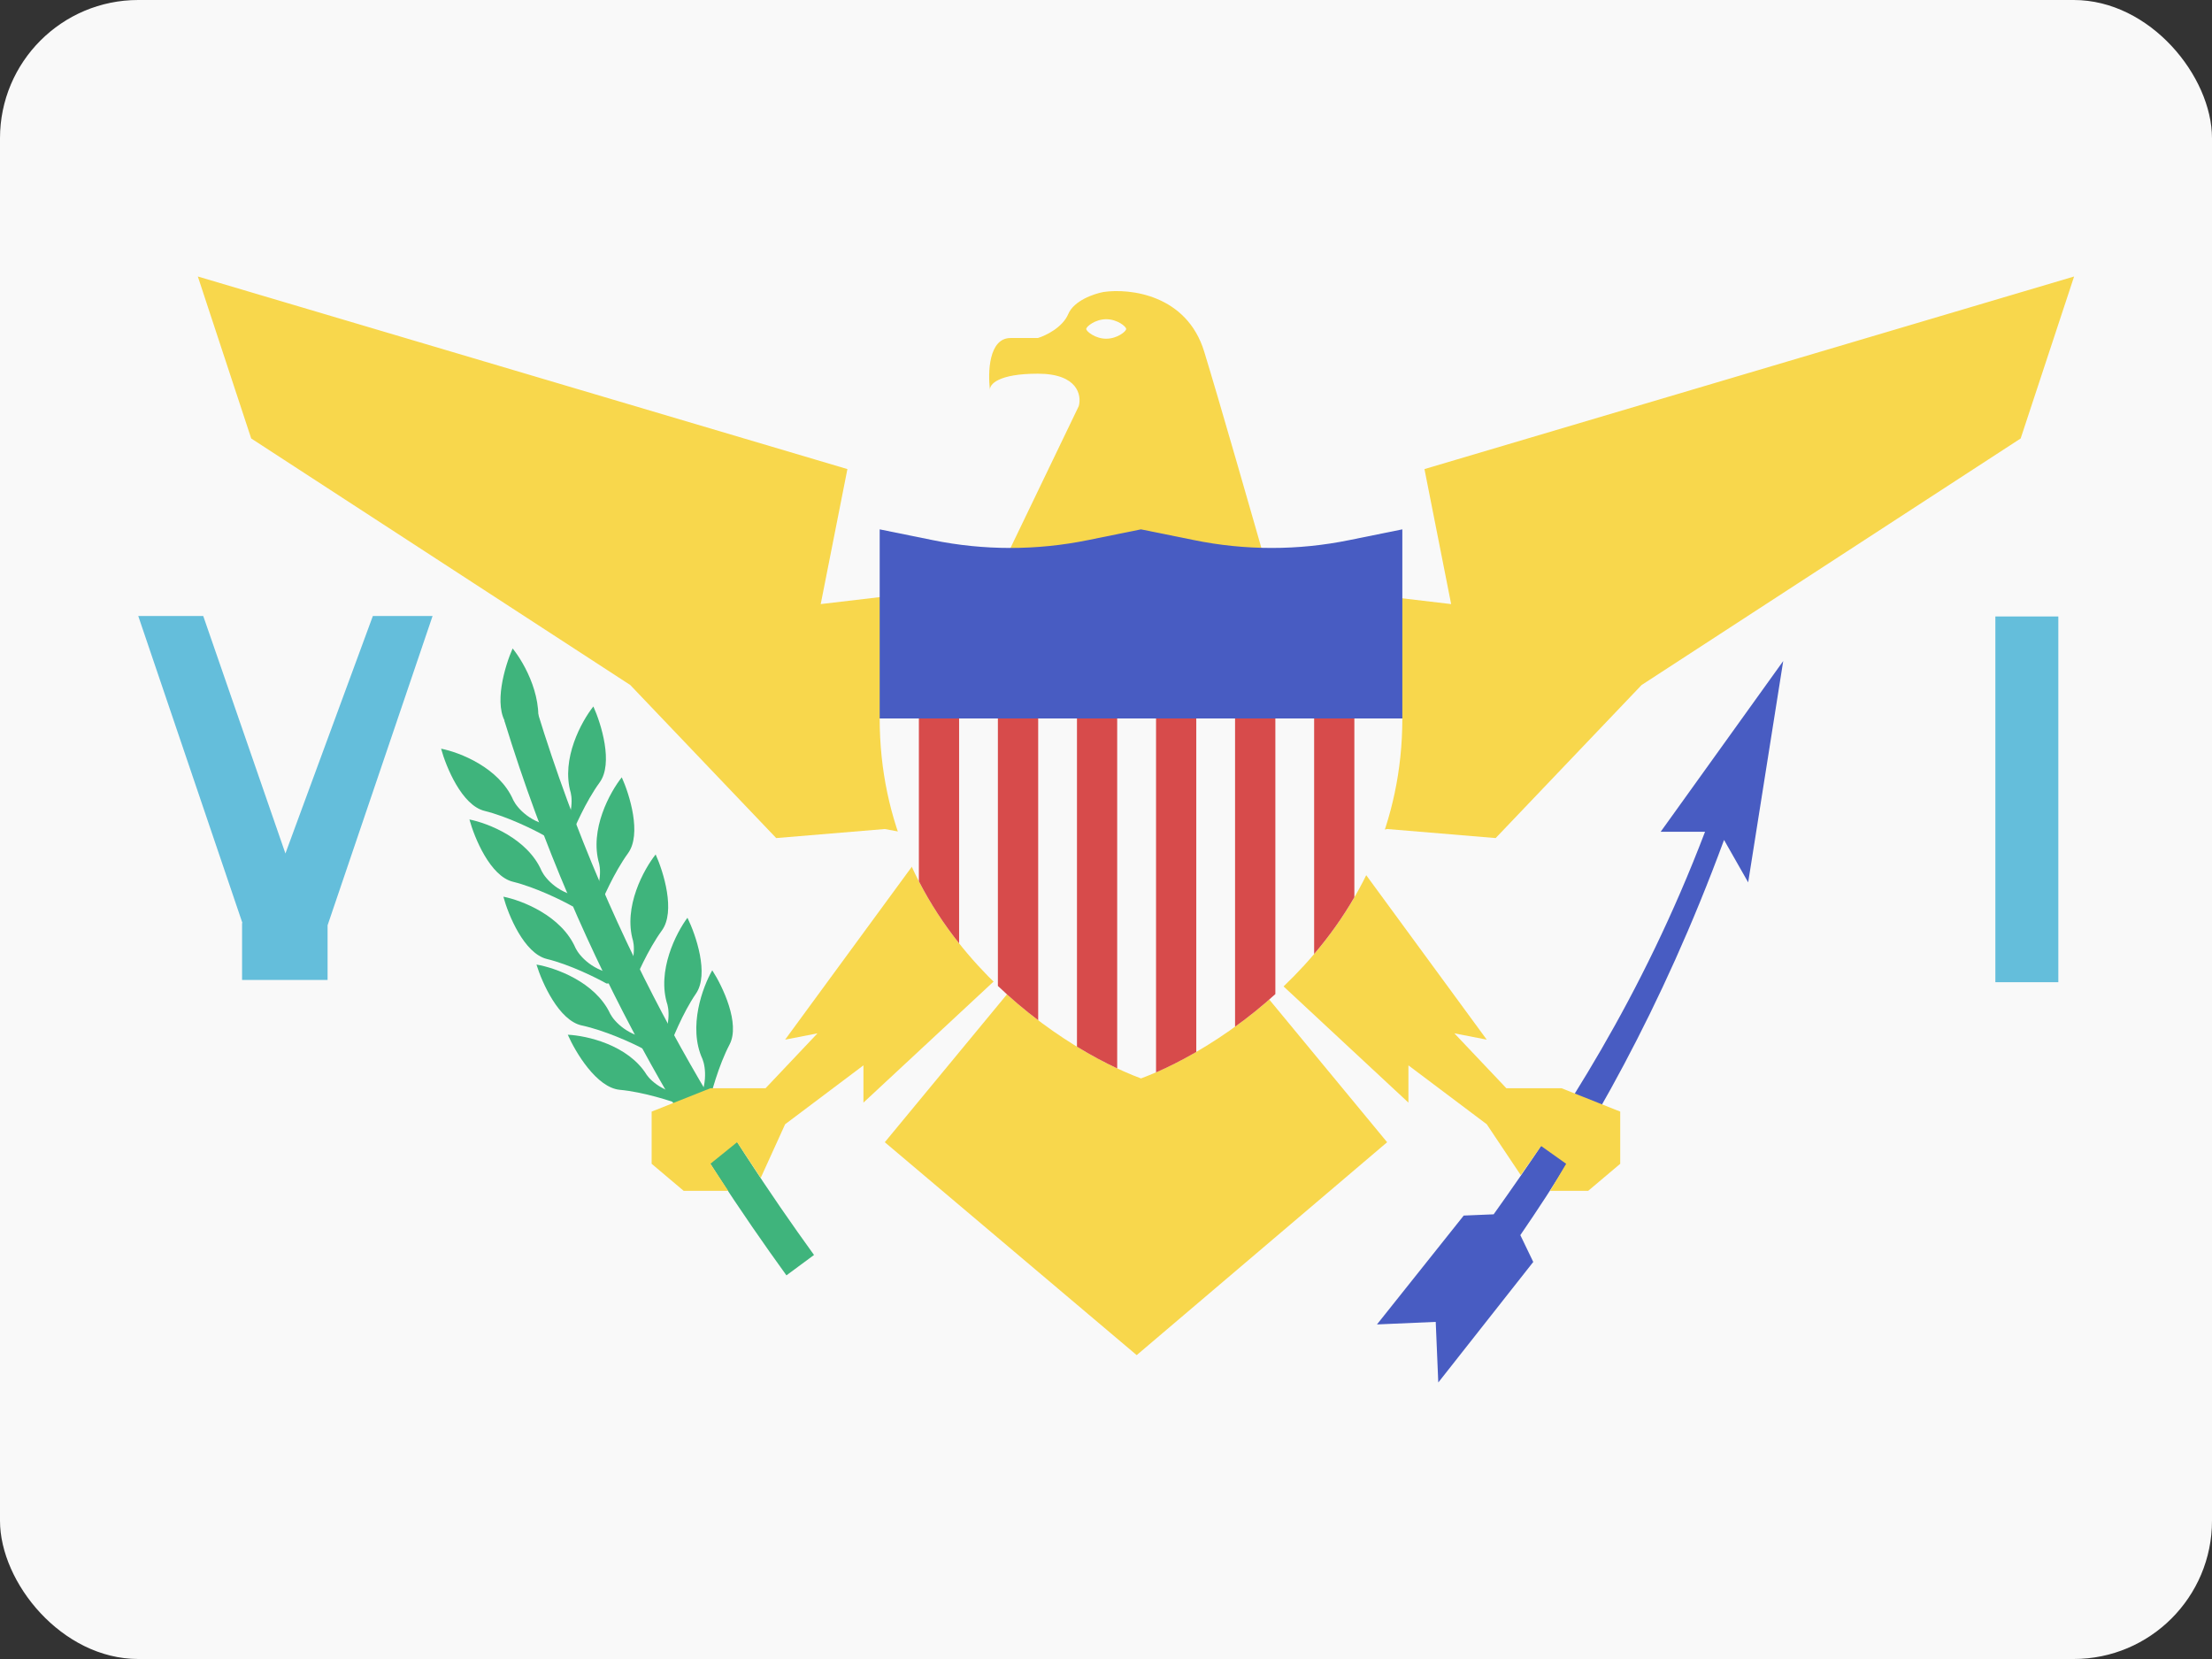 <svg width="32" height="24" viewBox="0 0 32 24" fill="none" xmlns="http://www.w3.org/2000/svg">
<rect x="0" y="0" width="32" height="24" fill="#333333" stroke="none"/>
<rect width="32" height="24" rx="2" fill="#F9F9F9"/>
<path d="M7.426 11.576C7.223 11.104 6.645 10.882 6.381 10.831C6.454 11.097 6.682 11.651 7.01 11.731C7.339 11.812 7.721 12.002 7.871 12.086C7.902 12.093 7.977 12.076 8.031 11.954C7.679 11.918 7.481 11.687 7.426 11.576Z" fill="#3FB47C"/>
<path d="M8.257 11.47C8.113 10.977 8.415 10.432 8.584 10.22C8.698 10.472 8.875 11.044 8.675 11.319C8.474 11.595 8.302 11.989 8.241 12.151C8.221 12.176 8.153 12.212 8.034 12.153C8.281 11.897 8.286 11.591 8.257 11.47Z" fill="#3FB47C"/>
<path d="M7.836 12.601C7.634 12.129 7.055 11.907 6.791 11.855C6.864 12.122 7.092 12.676 7.421 12.756C7.749 12.837 8.132 13.026 8.282 13.111C8.313 13.118 8.388 13.101 8.441 12.979C8.089 12.943 7.891 12.712 7.836 12.601Z" fill="#3FB47C"/>
<path d="M8.668 12.495C8.523 12.002 8.826 11.457 8.995 11.245C9.109 11.497 9.286 12.069 9.085 12.344C8.885 12.62 8.712 13.014 8.651 13.176C8.632 13.201 8.563 13.237 8.445 13.178C8.692 12.922 8.697 12.616 8.668 12.495Z" fill="#3FB47C"/>
<path d="M8.327 13.717C8.124 13.245 7.546 13.024 7.282 12.972C7.354 13.238 7.582 13.792 7.911 13.873C8.24 13.953 8.622 14.143 8.772 14.227C8.803 14.234 8.878 14.217 8.932 14.095C8.58 14.059 8.382 13.828 8.327 13.717Z" fill="#3FB47C"/>
<path d="M9.158 13.611C9.013 13.119 9.316 12.573 9.485 12.361C9.599 12.613 9.776 13.185 9.575 13.461C9.375 13.736 9.202 14.13 9.141 14.292C9.122 14.318 9.054 14.353 8.935 14.294C9.182 14.038 9.187 13.732 9.158 13.611Z" fill="#3FB47C"/>
<path d="M8.828 14.667C8.612 14.202 8.027 13.998 7.761 13.954C7.842 14.218 8.086 14.765 8.417 14.835C8.748 14.906 9.136 15.084 9.288 15.164C9.32 15.17 9.394 15.15 9.444 15.027C9.091 15.002 8.886 14.777 8.828 14.667Z" fill="#3FB47C"/>
<path d="M9.656 14.536C9.497 14.048 9.783 13.493 9.945 13.277C10.067 13.525 10.261 14.092 10.069 14.373C9.876 14.654 9.716 15.053 9.659 15.217C9.641 15.243 9.573 15.281 9.453 15.226C9.693 14.962 9.688 14.656 9.656 14.536Z" fill="#3FB47C"/>
<path d="M9.356 15.55C9.087 15.114 8.483 14.981 8.214 14.969C8.325 15.222 8.631 15.736 8.968 15.766C9.305 15.797 9.711 15.927 9.871 15.989C9.903 15.991 9.975 15.963 10.01 15.834C9.656 15.851 9.427 15.652 9.356 15.55Z" fill="#3FB47C"/>
<path d="M10.163 15.322C9.948 14.856 10.168 14.271 10.304 14.037C10.454 14.269 10.712 14.808 10.554 15.111C10.396 15.412 10.283 15.828 10.246 15.998C10.231 16.026 10.168 16.071 10.042 16.031C10.249 15.741 10.209 15.437 10.163 15.322Z" fill="#3FB47C"/>
<path d="M7.752 10.629C7.893 10.134 7.587 9.591 7.416 9.381C7.304 9.634 7.131 10.207 7.334 10.481C7.537 10.755 7.712 11.147 7.774 11.309C7.794 11.334 7.863 11.37 7.981 11.31C7.732 11.056 7.725 10.75 7.752 10.629Z" fill="#3FB47C"/>
<path fill-rule="evenodd" clip-rule="evenodd" d="M7.768 10.276C8.865 13.852 10.525 16.422 11.776 18.155L11.377 18.45C10.109 16.695 8.416 14.074 7.296 10.424L7.768 10.276Z" fill="#3FB47C"/>
<path d="M24.666 12.033H24.024L25.797 9.563L25.29 12.765L24.941 12.151C24.034 14.614 22.97 16.446 21.994 17.868L22.181 18.256L20.807 20L20.77 19.123L19.92 19.16L21.175 17.585L21.608 17.567C22.6 16.175 23.745 14.448 24.666 12.033Z" fill="#485CC2"/>
<path fill-rule="evenodd" clip-rule="evenodd" d="M2.862 4L12.259 6.786L11.873 8.739L14.369 8.445L15.606 5.875C15.649 5.718 15.591 5.406 15.014 5.406C14.437 5.406 14.312 5.563 14.322 5.641C14.289 5.391 14.303 4.89 14.619 4.89H15.014C15.127 4.856 15.372 4.738 15.454 4.543C15.536 4.348 15.828 4.249 15.964 4.224C16.345 4.168 17.169 4.262 17.421 5.088C17.639 5.8 18.102 7.414 18.392 8.432L20.993 8.739L20.607 6.786L30.005 4L29.232 6.343L23.748 9.91L21.637 12.124L20.067 11.993L19.371 12.124L21.508 15.04L21.04 14.949L21.792 15.743H22.59L23.439 16.081V16.836L22.976 17.227L22.425 17.227L22.657 16.836L22.295 16.579L22 17L21.508 16.264L20.375 15.412V15.951L18.445 14.155H18.11L20.067 16.524L16.444 19.604L12.8 16.524L14.757 14.155H14.422L12.491 15.951V15.412L11.358 16.264L11.005 17.04L10.663 16.524L10.277 16.836L10.534 17.227H9.89L9.427 16.836V16.081L10.277 15.743H11.075L11.826 14.949L11.358 15.04L13.495 12.124L12.8 11.993L11.229 12.124L9.118 9.91L3.634 6.343L2.862 4ZM17.168 8.869H15.699L16.433 15.171L17.168 8.869ZM16.292 4.759C16.292 4.794 16.163 4.9 16.003 4.9C15.843 4.9 15.714 4.793 15.714 4.759C15.714 4.725 15.843 4.618 16.003 4.618C16.163 4.618 16.292 4.724 16.292 4.759Z" fill="#F8D74C"/>
<rect x="28.866" y="8.918" width="0.911" height="5.291" fill="#64BEDB"/>
<path d="M2 8.911H2.94L4.129 12.347L5.394 8.911L6.258 8.911L4.739 13.386V14.176H3.502V13.353H3.507L2 8.911Z" fill="#64BEDB"/>
<path d="M12.726 10.394H20.287C20.287 13.436 17.767 15.133 16.506 15.601C15.246 15.133 12.726 13.436 12.726 10.394Z" fill="#F9F9F9"/>
<path d="M13.875 13.647C13.659 13.375 13.461 13.076 13.293 12.749V10.394H13.875V13.647Z" fill="#D74B4B"/>
<path d="M15.019 14.759C14.823 14.611 14.627 14.446 14.436 14.263V10.394H15.019V14.759Z" fill="#D74B4B"/>
<path d="M16.162 15.456C15.981 15.371 15.784 15.267 15.58 15.142V10.394H16.162V15.456Z" fill="#D74B4B"/>
<path d="M17.306 15.218C17.1 15.337 16.903 15.436 16.724 15.514V10.394H17.306V15.218Z" fill="#D74B4B"/>
<path d="M18.45 14.381C18.258 14.555 18.062 14.713 17.867 14.853V10.394H18.45V14.381Z" fill="#D74B4B"/>
<path d="M19.593 12.98C19.42 13.279 19.223 13.552 19.011 13.801V10.394H19.593V12.98Z" fill="#D74B4B"/>
<path d="M12.726 7.658L13.49 7.813C14.233 7.965 14.999 7.965 15.742 7.813L16.506 7.658L17.271 7.813C18.014 7.965 18.779 7.965 19.522 7.813L20.287 7.658V10.394H12.726V7.658Z" fill="#485CC2"/>
</svg>
